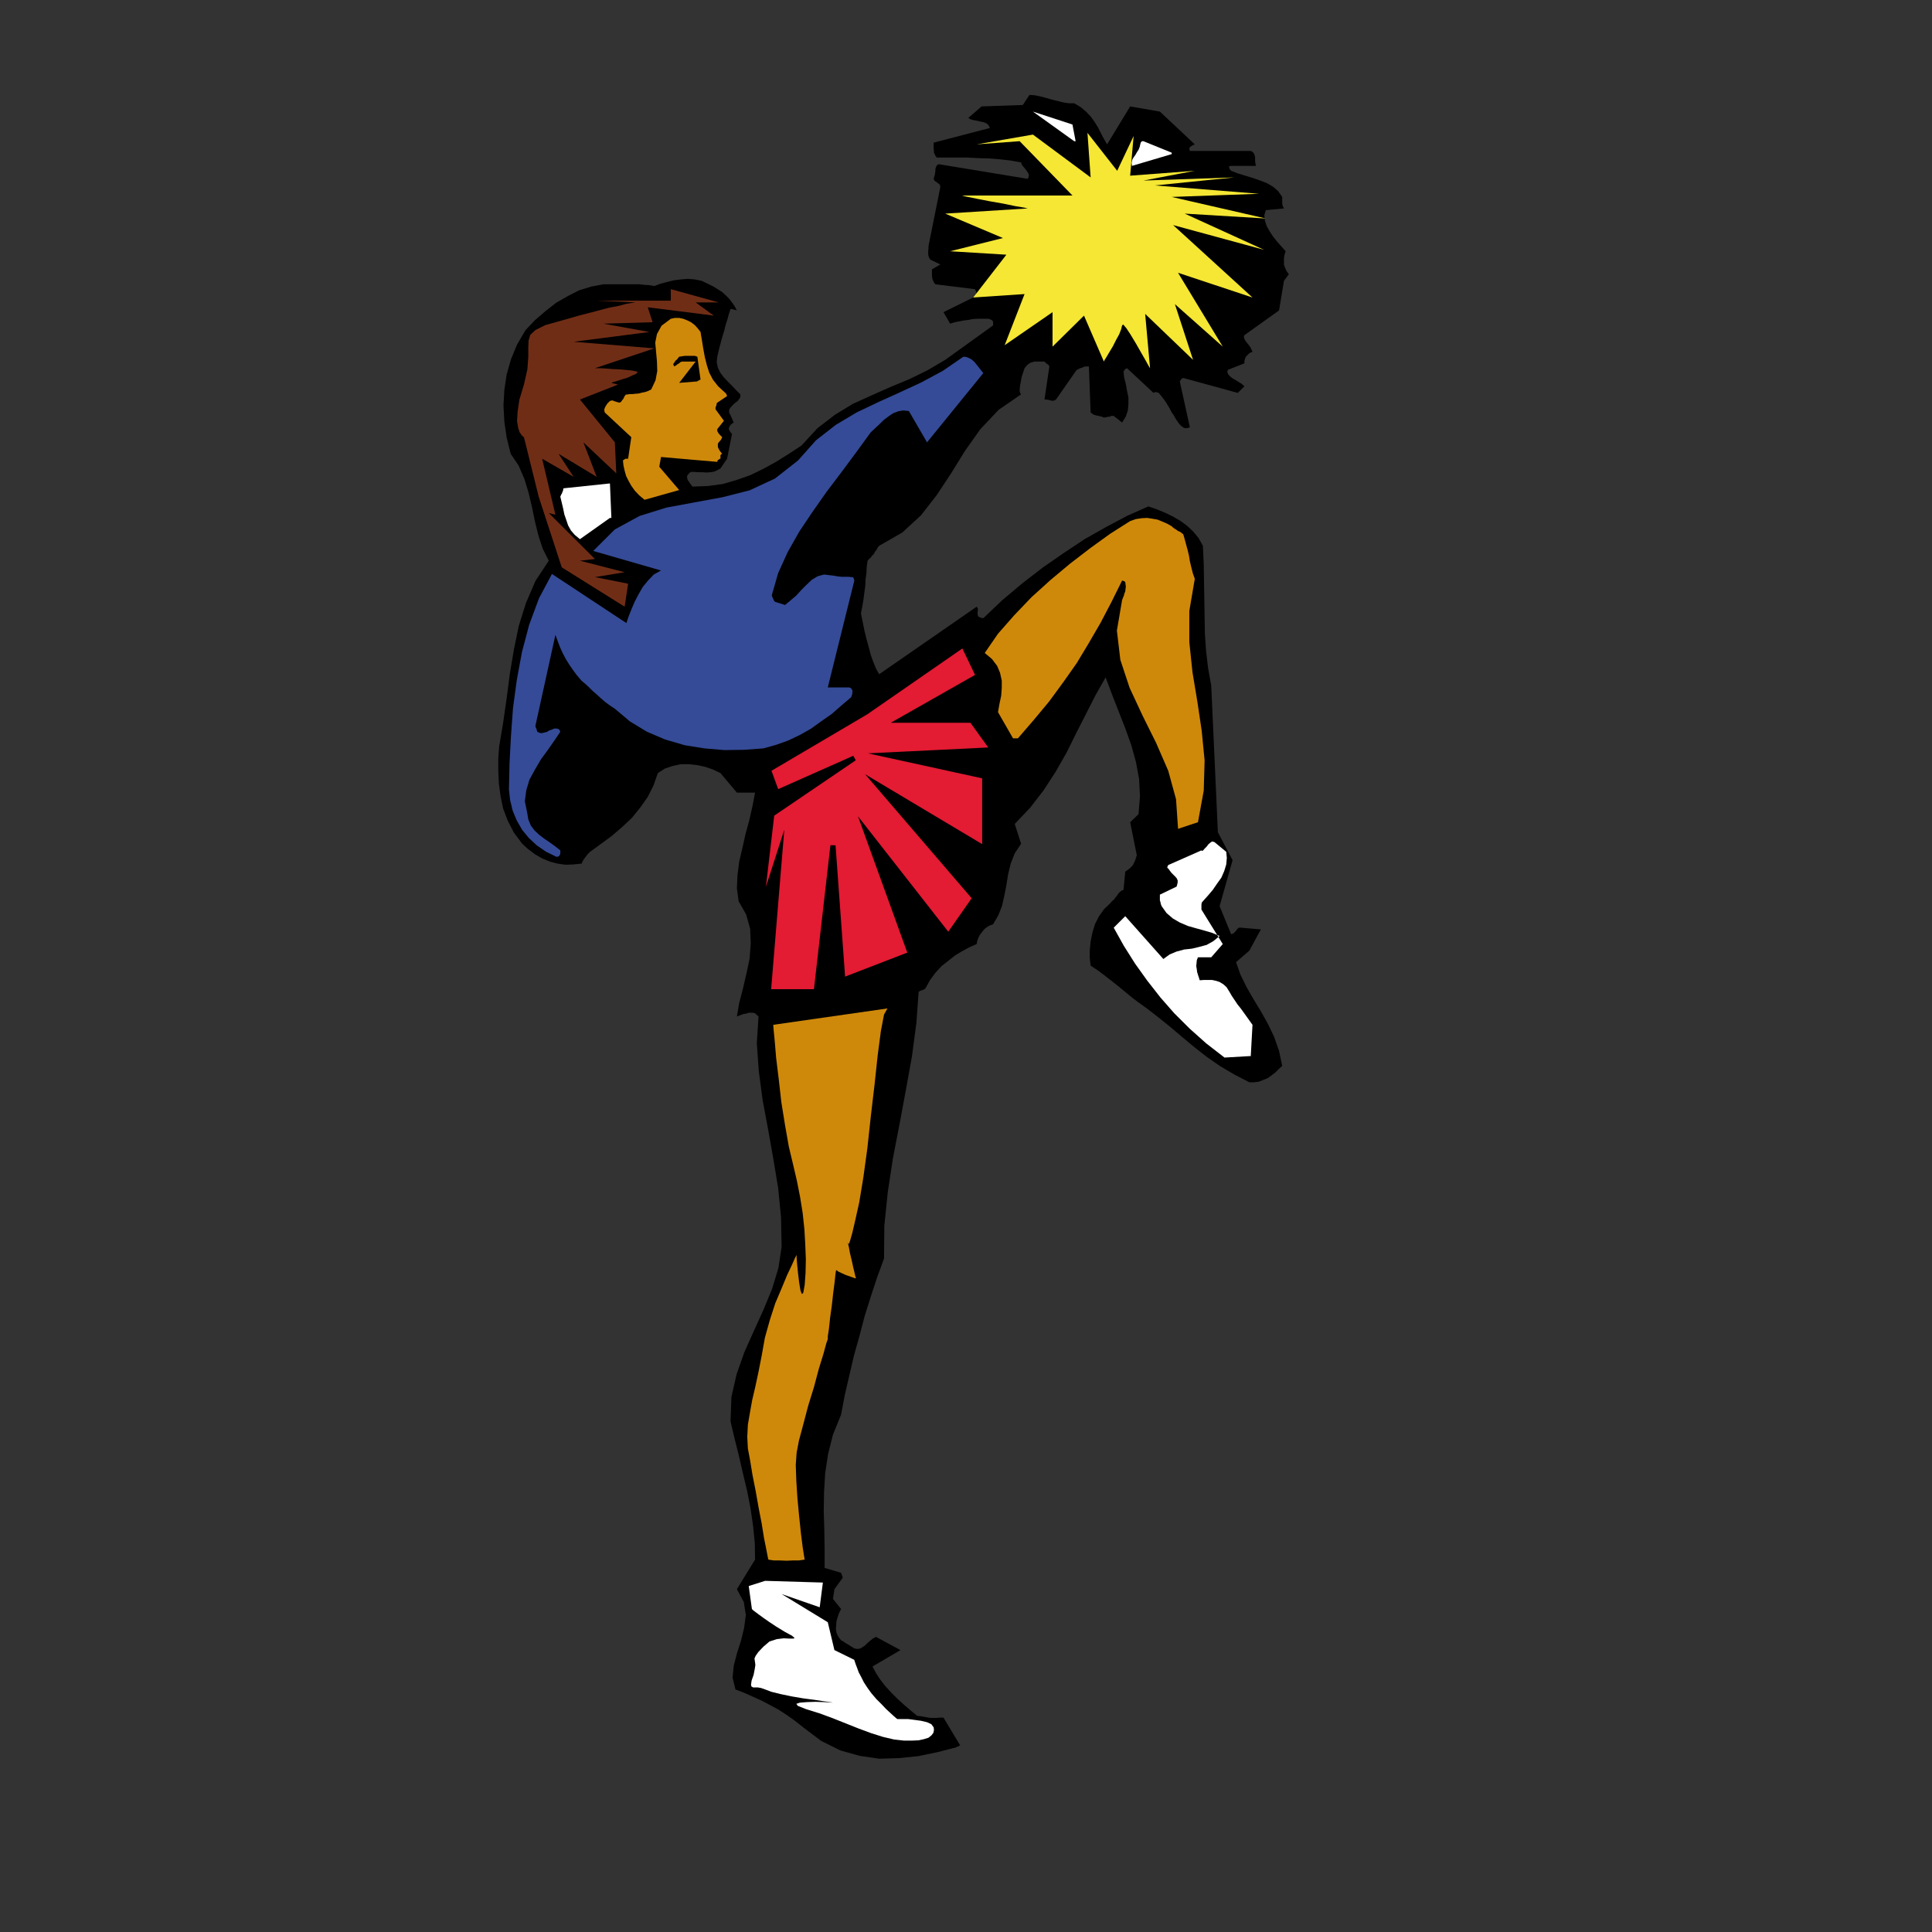 <?xml version="1.0" encoding="utf-8"?>
<!-- Generator: Adobe Illustrator 14.0.0, SVG Export Plug-In . SVG Version: 6.00 Build 43363)  -->
<!DOCTYPE svg PUBLIC "-//W3C//DTD SVG 1.1//EN" "http://www.w3.org/Graphics/SVG/1.1/DTD/svg11.dtd">
<svg version="1.1" id="Calque_1" xmlns="http://www.w3.org/2000/svg" xmlns:xlink="http://www.w3.org/1999/xlink" x="0px" y="0px"
	 width="500px" height="500px" viewBox="0 0 500 500" enable-background="new 0 0 500 500" xml:space="preserve">
<rect x="0" y="0" width="500" height="500" fill="#333333" stroke="none"/>
<g>
	<polygon fill-rule="evenodd" clip-rule="evenodd" points="247.608,452.178 242.679,453.441 237.676,454.482 232.599,455.004 
		227.521,455.152 222.443,454.408 217.44,452.996 212.512,450.541 207.882,447.047 205.717,445.336 203.626,443.85 201.461,442.436 
		199.37,441.32 197.13,440.131 194.964,439.162 192.649,438.123 190.335,437.23 189.588,434.182 189.887,431.133 190.708,427.934 
		191.753,424.662 192.575,421.314 193.023,417.969 192.5,414.623 190.708,411.275 195.413,403.615 195.338,399.303 194.89,394.84 
		194.218,390.23 193.322,385.693 192.202,381.01 191.156,376.473 190.036,372.01 189.065,367.846 189.29,361.523 190.633,355.648 
		192.649,349.922 195.114,344.42 197.578,338.99 199.818,333.563 201.461,328.135 202.282,322.705 202.133,315.045 201.386,307.459 
		200.117,299.799 198.773,292.215 197.354,284.629 196.383,277.266 195.86,269.979 196.309,263.063 195.637,262.467 
		195.413,262.244 194.815,262.096 194.292,262.096 193.695,262.096 193.172,262.318 192.5,262.393 191.903,262.617 191.306,262.84 
		190.708,263.063 191.306,259.566 192.276,255.848 193.172,251.982 193.994,248.115 194.292,244.172 194.143,240.38 
		193.098,236.662 191.156,233.242 190.708,229.894 190.857,226.547 191.306,222.979 192.127,219.483 192.948,215.839 
		193.919,212.27 194.74,208.625 195.413,205.13 190.708,205.13 186.452,200.073 184.436,199.107 182.419,198.437 180.329,197.992 
		178.313,197.768 176.222,197.768 174.131,198.214 172.115,198.883 170.248,200.073 169.128,203.271 167.635,206.246 
		165.693,208.998 163.528,211.674 160.989,214.055 158.301,216.36 155.463,218.442 152.701,220.45 152.028,221.12 151.431,221.937 
		151.132,222.309 150.909,222.681 150.685,223.053 150.535,223.499 148.37,223.722 146.354,223.796 144.263,223.499 
		142.321,222.979 140.305,222.16 138.513,221.12 136.721,219.781 135.153,218.368 132.987,215.467 131.419,212.418 130.224,209.294 
		129.552,206.097 129.104,202.75 128.955,199.479 128.955,196.281 129.179,193.232 130.224,186.985 131.121,180.738 
		131.942,174.417 132.987,168.169 134.257,161.998 136.124,156.048 138.588,150.322 142.022,145.116 140.454,141.993 
		139.334,138.572 138.438,134.928 137.691,131.284 136.795,127.491 135.675,123.847 134.182,120.426 132.166,117.452 
		131.121,113.212 130.523,109.123 130.299,104.958 130.523,100.942 131.121,96.926 132.24,92.985 133.809,89.192 135.974,85.474 
		138.513,82.796 141.201,80.491 143.964,78.334 146.951,76.624 149.863,75.136 152.999,74.169 156.135,73.575 159.496,73.575 
		160.69,73.575 161.96,73.575 163.154,73.575 164.424,73.575 165.544,73.575 166.813,73.723 168.008,73.798 169.352,74.021 
		170.92,73.426 172.638,72.98 174.43,72.534 176.222,72.311 178.014,72.162 179.806,72.311 181.598,72.682 183.465,73.575 
		184.66,74.169 185.854,74.914 186.9,75.583 187.871,76.475 188.692,77.293 189.439,78.26 190.111,79.227 190.708,80.342 
		190.26,80.194 189.887,80.12 189.364,79.97 189.065,79.97 188.617,81.309 188.244,82.722 187.796,84.061 187.423,85.623 
		186.975,87.036 186.526,88.671 186.079,90.382 185.631,92.315 185.481,93.728 185.78,95.141 186.377,96.406 187.273,97.595 
		188.318,98.711 189.439,99.827 190.484,100.942 191.604,102.057 191.604,102.503 191.53,102.95 191.231,103.322 190.932,103.768 
		190.41,104.14 189.961,104.511 189.514,104.958 189.065,105.478 188.767,105.85 188.692,106.296 188.692,106.743 188.916,107.189 
		189.14,107.635 189.364,108.156 189.588,108.676 189.887,109.345 189.514,109.569 189.215,109.866 188.991,110.015 
		188.916,110.238 188.692,110.536 188.617,111.056 188.617,111.13 188.841,111.502 189.065,111.875 189.439,112.32 188.169,118.715 
		186.452,121.244 185.631,121.69 184.809,122.062 183.838,122.211 182.868,122.286 181.822,122.211 180.777,122.211 
		179.657,122.136 178.761,122.136 178.462,122.36 177.939,122.955 177.79,123.327 177.865,123.773 177.939,124.144 178.238,124.59 
		178.686,125.26 179.209,125.929 183.241,125.781 187.049,125.26 190.633,124.219 194.218,122.955 197.578,121.319 200.938,119.459 
		204.149,117.452 207.435,115.294 211.542,110.833 216.096,107.337 220.726,104.511 225.654,102.281 230.508,100.125 
		235.362,98.116 240.066,95.811 244.621,93.133 257.016,84.209 257.016,83.689 257.016,83.317 256.867,83.02 256.718,82.871 
		256.12,82.574 255.746,82.499 254.328,82.499 252.984,82.499 251.715,82.574 250.595,82.796 249.4,82.945 248.279,83.168 
		247.085,83.391 245.89,83.763 244.173,80.789 252.76,76.549 252.686,76.177 252.686,75.806 252.536,75.286 252.313,74.839 
		242.082,73.575 241.709,73.128 241.56,72.757 241.335,72.311 241.261,71.939 241.186,71.344 241.186,70.823 241.186,70.228 
		241.186,69.708 243.351,68.444 240.738,67.179 240.439,66.659 240.29,66.212 240.215,65.766 240.215,65.395 240.215,64.874 
		240.29,64.427 240.29,63.833 240.365,63.312 243.351,48.439 243.277,47.844 242.829,47.472 242.456,47.174 242.082,46.952 
		241.783,46.654 241.634,46.283 241.783,45.687 241.933,45.241 242.007,44.646 242.082,44.2 242.082,43.679 242.231,43.233 
		242.456,42.787 242.904,42.49 265.977,46.283 266.201,45.761 266.275,45.241 266.051,44.72 265.753,44.274 265.305,43.679 
		264.857,43.159 264.408,42.564 264.26,42.043 261.422,41.523 258.734,41.225 255.896,41.002 253.209,40.928 250.371,40.779 
		247.683,40.779 244.995,40.779 242.456,40.779 242.082,40.333 241.933,39.96 241.709,39.515 241.709,39.143 241.634,38.548 
		241.634,38.028 241.634,37.432 241.634,36.912 256.195,33.12 255.821,32.375 255.299,31.929 254.627,31.632 253.806,31.483 
		252.909,31.26 252.088,31.111 251.191,30.888 250.595,30.516 254.029,27.542 264.707,27.169 266.425,24.567 267.694,24.641 
		269.188,24.939 270.606,25.311 272.174,25.757 273.668,26.128 275.162,26.5 276.58,26.723 277.999,26.723 279.642,27.691 
		281.135,28.955 282.33,30.219 283.375,31.707 284.197,33.044 284.943,34.532 285.689,35.945 286.512,37.358 292.485,27.542 
		300.176,28.88 309.212,37.358 308.688,37.582 308.241,37.878 307.942,38.028 307.867,38.25 307.793,38.548 307.942,39.069 
		323.697,39.069 324.146,39.292 324.519,39.738 324.669,40.11 324.818,40.63 324.818,41.077 324.818,41.671 324.893,42.266 
		325.042,42.935 318.62,42.935 318.098,43.01 318.098,43.382 318.247,43.753 318.62,44.2 320.337,44.87 322.279,45.464 
		324.221,46.059 326.162,46.728 327.879,47.398 329.522,48.365 330.792,49.48 331.837,50.967 331.837,51.488 331.837,51.934 
		331.837,52.306 331.837,52.752 331.986,53.347 332.285,53.942 327.581,54.388 327.207,55.727 327.357,57.14 327.805,58.478 
		328.552,59.817 329.372,61.082 330.418,62.42 331.538,63.684 332.732,65.023 332.509,65.618 332.359,66.287 332.285,67.031 
		332.285,67.848 332.285,68.518 332.584,69.335 332.957,70.154 333.555,70.972 332.285,72.682 331.016,80.342 322.055,86.738 
		321.906,87.184 322.055,87.705 322.279,88.151 322.728,88.746 323.101,89.192 323.549,89.787 323.847,90.382 324.146,91.051 
		323.399,91.349 322.728,92.018 322.428,92.315 322.204,92.836 322.055,93.357 322.055,94.026 317.725,95.737 317.649,96.406 
		317.948,97 318.396,97.447 319.068,97.967 319.74,98.339 320.562,98.86 321.309,99.306 322.055,99.975 320.337,101.686 
		306.225,97.819 305.776,98.042 305.329,98.711 307.942,110.61 307.121,110.833 306.448,110.758 305.776,110.312 305.254,109.792 
		304.657,108.974 304.134,108.156 303.686,107.337 303.237,106.743 302.865,106 302.49,105.33 302.117,104.735 301.818,104.214 
		301.445,103.694 301.072,103.173 300.625,102.578 300.176,102.057 299.878,101.686 299.43,101.537 298.906,101.462 
		298.533,101.686 291.664,95.29 291.216,95.513 290.768,96.108 290.918,97.669 291.365,99.38 291.664,101.09 292.037,102.875 
		292.037,104.511 291.888,106.222 291.365,107.784 290.395,109.345 288.229,107.635 287.632,107.635 287.109,107.858 
		286.735,107.858 286.438,107.932 286.063,108.006 285.689,108.082 285.242,107.858 284.869,107.784 284.346,107.635 
		283.898,107.561 283.375,107.412 282.928,107.263 282.554,106.965 282.256,106.743 281.807,94.844 281.359,94.844 280.986,94.844 
		280.537,94.918 280.09,95.141 279.566,95.29 279.119,95.513 278.672,95.737 278.372,96.108 273.295,103.396 272.771,103.694 
		272.1,103.694 271.651,103.544 271.204,103.47 270.756,103.396 270.309,103.396 271.577,94.844 271.428,94.546 271.204,94.324 
		270.756,94.026 270.309,93.58 267.694,93.58 266.648,93.877 265.828,94.472 265.155,95.29 264.781,96.406 264.408,97.521 
		264.186,98.786 263.961,99.975 263.886,101.24 264.035,101.76 264.26,102.057 258.436,106.074 253.73,111.056 249.773,116.633 
		246.188,122.434 242.456,128.086 238.349,133.366 233.495,137.829 227.521,141.249 227.148,141.695 226.849,142.291 
		226.476,142.736 226.177,143.332 225.729,143.778 225.355,144.298 224.908,144.669 224.534,145.116 224.31,146.678 224.236,148.24 
		224.012,149.875 223.937,151.585 223.713,153.222 223.489,155.006 223.19,156.792 222.817,158.725 223.265,160.957 
		223.713,163.187 224.236,165.344 224.833,167.5 225.355,169.508 226.028,171.368 226.7,173.004 227.521,174.492 252.76,157.015 
		253.059,157.46 253.059,158.13 252.984,158.428 252.984,158.874 253.059,159.246 253.209,159.618 253.656,159.766 253.955,159.916 
		254.179,159.916 254.479,159.99 259.406,155.304 264.633,150.917 269.935,146.827 275.311,143.108 280.688,139.539 
		286.213,136.416 291.664,133.515 297.189,131.061 299.355,131.804 301.521,132.697 303.536,133.664 305.553,134.853 
		307.27,136.118 308.839,137.605 310.183,139.241 311.303,141.249 311.526,146.008 311.602,150.694 311.676,155.156 
		311.751,159.692 311.825,164.005 312.124,168.393 312.646,172.855 313.468,177.466 315.186,215.393 318.993,222.607 
		315.633,234.505 318.62,241.793 318.993,241.645 319.292,241.496 319.591,241.198 319.89,240.901 320.113,240.529 320.337,240.306 
		320.637,240.083 321.159,240.083 326.312,240.529 323.324,246.033 319.89,249.007 321.01,252.205 322.578,255.402 324.37,258.525 
		326.312,261.723 328.104,264.922 329.746,268.342 331.016,271.986 331.837,275.854 330.941,276.67 330.045,277.564 
		329.074,278.309 328.029,279.051 326.909,279.496 325.788,279.943 324.519,280.092 323.324,280.092 319.441,278.084 
		315.783,275.928 312.348,273.547 309.212,271.094 306.075,268.49 303.014,265.889 299.878,263.359 296.816,260.98 294.725,259.492 
		292.858,258.08 291.066,256.592 289.349,255.18 287.557,253.766 285.84,252.428 284.048,251.09 282.256,249.899 282.031,247.966 
		282.031,245.883 282.256,243.653 282.703,241.421 283.375,239.191 284.421,237.108 285.765,235.249 287.407,233.687 
		287.855,233.167 288.379,232.72 288.677,232.274 289.051,231.829 289.349,231.381 289.723,230.935 290.17,230.564 290.768,230.267 
		291.216,225.582 291.738,225.209 292.261,224.837 292.709,224.392 293.157,223.945 293.455,223.35 293.755,222.755 
		293.979,222.011 294.203,221.342 292.485,212.791 294.65,210.708 295.024,206.097 294.8,201.635 293.979,197.172 292.783,192.86 
		291.216,188.472 289.498,184.084 287.781,179.697 286.139,175.309 283.6,179.771 281.135,184.605 278.597,189.587 276.058,194.719 
		273.221,199.702 270.084,204.535 266.574,209.072 262.616,213.236 264.26,218.368 262.616,220.822 261.571,223.499 260.899,226.25 
		260.451,229.077 259.928,231.754 259.332,234.431 258.36,236.884 257.016,239.191 256.046,239.562 255.299,240.008 
		254.627,240.604 254.104,241.272 253.582,241.942 253.209,242.685 252.909,243.504 252.76,244.322 250.893,245.14 249.102,246.107 
		247.234,247.221 245.442,248.634 243.65,250.047 242.082,251.758 240.663,253.691 239.469,255.848 239.095,256.07 238.797,256.221 
		238.274,256.369 237.751,256.666 237.153,264.771 236.034,273.25 234.465,281.951 232.823,290.801 231.105,299.65 229.761,308.5 
		228.865,317.201 228.791,325.68 226.999,330.588 225.355,335.57 223.788,340.553 222.443,345.686 221.025,350.74 219.83,355.871 
		218.635,361.004 217.665,366.135 215.574,371.266 214.304,376.322 213.558,381.232 213.259,386.213 213.184,391.049 
		213.333,395.957 213.408,400.789 213.408,405.773 217.665,407.037 217.889,407.633 218.112,408.301 215.947,411.275 
		215.574,413.805 217.665,416.408 217.142,417.449 216.769,418.563 216.47,419.605 216.395,420.721 216.32,421.688 216.544,422.729 
		216.993,423.621 217.665,424.514 218.112,424.736 218.561,425.033 219.009,425.332 219.531,425.629 219.905,425.852 
		220.353,426.148 220.726,426.373 221.1,426.596 221.771,426.744 222.518,426.67 223.19,426.299 223.862,425.852 224.46,425.258 
		225.132,424.662 225.878,424.066 226.7,423.621 233.047,427.041 225.804,431.281 226.7,432.99 227.82,434.701 229.164,436.412 
		230.732,438.123 232.3,439.684 234.018,441.246 235.66,442.658 237.378,444.072 238.199,444.146 239.095,444.295 239.917,444.443 
		240.738,444.592 241.485,444.592 242.306,444.592 243.202,444.518 244.173,444.518 248.504,451.732 248.354,451.732 
		248.056,451.955 247.683,452.029 247.608,452.178 	"/>
	<polygon fill-rule="evenodd" clip-rule="evenodd" fill="#FFFFFF" points="310.93,220.079 311.078,220.227 311.377,220.079 
		311.751,219.632 312.273,219.111 312.721,218.517 313.244,218.07 313.692,217.772 314.289,217.921 317.351,220.45 317.5,222.011 
		317.351,223.722 316.828,225.432 316.081,227.143 314.962,228.705 313.841,230.341 312.571,231.829 311.303,233.242 
		311.004,233.613 310.93,234.133 310.93,234.729 310.93,235.397 316.455,244.322 313.468,247.743 310.033,247.743 309.734,248.486 
		309.66,249.304 309.585,250.047 309.734,250.867 309.809,251.535 310.033,252.279 310.257,252.947 310.481,253.691 
		311.526,253.617 312.646,253.617 313.692,253.617 314.737,253.842 315.633,254.139 316.604,254.732 317.426,255.477 
		318.172,256.666 318.77,257.707 319.517,258.822 320.263,259.939 321.159,261.055 321.906,262.096 322.652,263.137 
		323.399,264.178 324.146,265.219 323.697,273.324 323.474,273.324 323.324,273.324 316.902,273.695 312.198,270.053 
		307.942,266.26 303.909,262.244 300.326,258.154 296.891,253.766 293.755,249.379 290.842,244.768 288.229,240.083 
		291.216,237.108 301.072,248.189 302.715,246.999 304.507,246.255 306.448,245.734 308.465,245.511 310.332,245.066 
		312.273,244.544 313.99,243.579 315.633,242.24 313.692,241.421 311.676,240.827 309.511,240.232 307.42,239.636 305.329,238.745 
		303.536,237.704 301.895,236.291 300.625,234.505 300.4,233.91 300.326,233.464 300.176,233.018 300.176,232.72 300.176,232.125 
		300.176,231.531 304.507,229.448 304.731,228.63 304.806,227.96 304.582,227.367 304.209,226.919 303.686,226.399 303.163,225.879 
		302.715,225.284 302.342,224.763 302.192,224.689 302.117,224.615 302.117,224.317 302.342,223.871 310.93,220.079 	"/>
	<polygon fill-rule="evenodd" clip-rule="evenodd" fill="#CF890A" points="310.033,212.791 304.881,214.5 304.357,206.841 
		302.342,199.479 299.206,192.265 295.696,185.2 292.336,177.986 289.946,170.773 289.051,163.187 290.395,155.304 290.618,154.709 
		290.842,154.189 290.992,153.594 291.216,153.074 291.291,152.404 291.365,151.809 291.291,151.214 291.216,150.619 
		290.918,150.396 290.395,150.248 287.707,155.676 284.869,161.105 281.807,166.385 278.672,171.59 275.162,176.573 
		271.502,181.556 267.545,186.316 263.438,191.075 262.766,191.075 262.169,191.075 258.285,184.307 258.659,182.151 
		259.107,180.069 259.256,178.06 259.256,176.127 258.809,174.12 258.063,172.334 256.718,170.549 254.851,168.988 258.285,164.005 
		262.467,159.246 266.947,154.561 271.876,150.098 276.953,145.86 282.181,141.843 287.332,138.125 292.485,134.853 
		293.979,134.333 295.473,134.11 296.891,134.036 298.31,134.258 299.579,134.481 300.849,135.002 302.043,135.523 303.237,136.192 
		303.611,136.564 304.06,136.861 304.433,137.084 304.806,137.381 305.479,137.679 306.225,138.274 306.598,139.539 
		306.972,140.952 307.345,142.291 307.718,143.852 307.942,145.265 308.315,146.827 308.688,148.314 309.212,149.801 
		307.793,158.13 307.793,166.162 308.614,173.97 309.884,181.63 311.004,189.142 311.751,196.801 311.526,204.61 310.033,212.791 	
		"/>
	<polygon fill-rule="evenodd" clip-rule="evenodd" fill="#354B97" points="220.278,180.441 217.739,182.597 215.275,184.754 
		212.512,186.687 209.824,188.621 206.912,190.257 203.925,191.67 200.789,192.785 197.578,193.678 192.575,194.049 
		187.497,194.124 182.271,193.678 177.193,192.86 172.115,191.373 167.411,189.365 163.005,186.687 159.123,183.416 
		157.778,182.523 156.658,181.705 155.538,180.738 154.493,179.771 153.373,178.804 152.402,177.837 151.431,176.945 
		150.535,176.202 149.266,174.714 148.22,173.301 147.25,171.888 146.428,170.549 145.606,168.988 144.935,167.5 144.337,165.939 
		143.74,164.303 138.588,187.729 138.588,188.174 138.812,188.546 138.886,188.844 139.036,189.365 139.633,189.662 140.23,189.736 
		140.828,189.587 141.5,189.439 142.097,189.067 142.769,188.844 143.441,188.546 144.113,188.546 144.711,188.77 145.009,189.365 
		143.516,191.595 141.798,194.049 140.006,196.504 138.438,199.181 137.02,201.784 136.198,204.535 135.825,207.361 
		136.422,210.261 136.721,212.046 137.393,213.682 138.364,214.947 139.559,216.062 140.828,217.03 142.247,217.996 143.59,218.962 
		145.009,220.079 145.009,220.301 145.009,220.896 144.86,221.342 144.561,221.64 144.188,221.714 144.113,221.789 141.351,220.45 
		138.961,218.814 136.87,216.88 135.153,214.797 133.734,212.344 132.688,209.816 132.017,207.064 131.718,204.312 131.867,197.47 
		132.24,190.48 132.763,183.267 133.734,176.053 135.078,168.765 136.945,161.7 139.483,154.858 142.844,148.537 162.109,161.253 
		162.707,159.469 163.453,157.61 164.275,155.676 165.245,153.817 166.365,151.883 167.709,150.248 169.203,148.686 
		171.069,147.644 153.522,142.587 159.123,137.01 165.544,133.515 172.488,131.358 179.731,130.019 186.975,128.681 
		193.994,126.896 200.565,123.847 206.539,119.162 211.168,113.957 216.32,109.94 221.697,106.743 227.297,104.065 232.897,101.537 
		238.498,98.934 244.023,95.959 249.325,92.315 250.072,92.389 250.818,92.687 251.49,93.059 252.237,93.728 252.76,94.398 
		253.357,95.141 253.881,95.811 254.479,96.554 239.917,114.477 235.212,106.371 233.719,106.222 232.449,106.445 231.105,106.965 
		229.911,107.784 228.716,108.676 227.596,109.792 226.476,110.833 225.355,111.875 221.622,117.005 217.814,122.136 
		213.931,127.268 210.272,132.474 206.837,137.605 203.851,142.885 201.386,148.314 199.744,154.041 199.893,154.561 
		200.117,155.006 200.266,155.378 200.565,155.75 203.178,156.569 204.597,155.378 206.09,154.115 207.435,152.627 208.779,151.289 
		210.123,150.024 211.616,149.131 213.259,148.686 215.125,148.909 215.798,148.983 216.544,149.131 217.142,149.207 
		217.814,149.281 218.336,149.281 219.009,149.281 219.606,149.281 220.278,149.355 220.502,149.355 220.801,149.429 
		220.95,149.727 221.1,150.248 214.229,177.912 219.83,177.912 220.278,178.135 220.651,178.804 220.577,179.176 220.577,179.623 
		220.427,179.995 220.278,180.441 	"/>
	<polygon fill-rule="evenodd" clip-rule="evenodd" fill="#FFFFFF" points="303.237,39.886 292.934,42.935 292.858,42.118 
		293.008,41.374 293.381,40.705 293.83,40.11 294.203,39.441 294.65,38.771 294.949,38.028 295.1,37.358 295.248,36.837 
		295.473,36.615 295.621,36.541 295.92,36.541 303.237,39.515 303.237,39.664 303.237,39.886 	"/>
	<polygon fill-rule="evenodd" clip-rule="evenodd" fill="#FFFFFF" points="277.999,36.541 267.32,28.88 277.551,32.227 
		278.372,36.541 278.148,36.541 277.999,36.541 	"/>
	<polygon fill-rule="evenodd" clip-rule="evenodd" fill="#CF890A" points="186.452,118.715 186.303,118.715 186.004,118.939 
		185.705,119.162 185.631,119.534 171.069,118.269 170.622,120.798 175.774,126.822 166.813,129.35 165.395,128.161 164.275,126.97 
		163.378,125.707 162.707,124.516 162.034,123.178 161.661,121.839 161.362,120.5 161.213,119.162 161.885,118.715 162.557,118.715 
		163.378,113.138 156.509,106.743 156.359,106 156.658,105.255 157.181,104.437 157.853,103.768 158.45,103.62 159.047,103.842 
		159.72,104.065 160.392,104.214 160.616,104.065 160.915,103.768 161.063,103.47 161.213,103.396 161.437,102.95 161.661,102.503 
		161.96,102.132 162.557,102.057 163.005,101.983 163.677,101.983 164.424,101.909 165.32,101.834 166.141,101.612 166.962,101.462 
		167.784,101.165 168.531,100.793 169.651,98.414 170.099,96.034 170.024,93.58 169.8,91.125 169.576,88.671 170.024,86.44 
		171.219,84.284 173.608,82.499 174.654,82.276 175.774,82.276 176.819,82.499 177.939,82.945 178.835,83.391 179.806,84.135 
		180.553,84.953 181.3,85.919 181.673,88.151 182.046,90.457 182.419,92.464 182.942,94.546 183.54,96.406 184.51,98.265 
		185.854,99.975 187.721,101.686 187.945,101.909 188.169,102.503 185.631,104.214 185.481,104.363 185.407,104.883 
		185.183,105.404 185.183,105.924 187.348,108.899 185.631,111.056 185.631,111.577 185.929,112.097 186.303,112.543 186.9,113.138 
		186.602,113.807 186.004,114.477 185.78,114.849 185.78,115.294 185.78,115.667 185.929,116.039 186.303,116.708 186.9,117.452 
		186.602,117.6 186.452,117.824 186.452,118.121 186.452,118.715 	"/>
	<polygon fill-rule="evenodd" clip-rule="evenodd" points="180.479,98.711 175.774,99.083 180.03,93.58 177.043,93.58 
		176.521,93.58 176.222,93.654 175.998,93.802 175.774,94.026 175.475,94.174 175.176,94.398 174.878,94.621 174.504,94.844 
		174.206,94.249 174.579,93.728 174.803,93.357 175.176,93.059 175.475,92.687 175.774,92.315 176.222,92.241 176.745,92.167 
		177.267,92.092 177.939,92.092 178.537,92.092 179.134,92.092 179.806,92.092 180.479,92.315 181.3,98.265 181.15,98.265 
		180.852,98.488 180.553,98.562 180.479,98.711 	"/>
	<polygon fill-rule="evenodd" clip-rule="evenodd" fill="#FFFFFF" points="157.853,134.036 150.087,139.539 148.743,138.423 
		147.772,137.307 147.025,135.968 146.578,134.63 146.055,133.143 145.756,131.656 145.383,130.093 145.009,128.532 
		145.233,128.011 145.458,127.64 145.532,127.342 145.681,127.119 145.756,126.673 145.831,126.375 157.853,125.112 
		158.226,134.036 158.002,134.036 157.853,134.036 	"/>
	<polygon fill-rule="evenodd" clip-rule="evenodd" fill="#CF890A" points="229.687,260.98 200.117,265.219 200.191,266.26 
		200.49,269.309 200.863,273.771 201.536,279.273 202.208,285.223 203.178,291.246 204.149,296.75 205.269,301.436 206.24,305.6 
		207.061,309.766 207.733,313.93 208.181,318.168 208.405,322.109 208.555,325.902 208.48,329.396 208.256,332.521 207.882,334.604 
		207.509,334.9 207.136,333.859 206.837,332 206.539,329.621 206.314,327.314 206.165,325.531 206.165,324.787 205.792,325.457 
		204.97,327.314 203.701,329.992 202.282,333.414 200.639,337.281 199.221,341.668 197.952,346.205 197.13,350.814 196.309,354.98 
		195.487,358.848 194.666,362.342 194.068,365.689 193.546,368.738 193.396,371.861 193.546,374.836 194.143,378.033 
		194.74,381.678 195.562,385.842 196.309,390.082 197.13,394.32 197.728,398.039 198.325,401.014 198.698,402.947 198.847,403.615 
		199.221,403.689 200.266,403.838 201.76,403.838 203.552,403.914 205.194,403.838 206.763,403.838 207.808,403.689 
		208.256,403.615 208.106,402.799 207.733,400.418 207.285,396.848 206.837,392.609 206.389,387.924 206.09,383.314 
		205.941,379.148 206.165,375.951 206.763,372.828 207.882,368.664 209.152,363.83 210.646,358.996 211.915,354.236 213.11,350.369 
		213.856,347.617 214.229,346.576 214.229,345.834 214.528,343.898 214.827,341.072 215.275,337.875 215.648,334.529 
		216.021,331.629 216.246,329.471 216.395,328.654 216.544,328.803 217.142,329.174 217.963,329.547 218.934,329.992 
		219.83,330.289 220.651,330.588 221.249,330.811 221.547,330.811 221.398,330.439 221.174,329.471 220.801,327.91 220.427,326.199 
		219.979,324.34 219.681,322.705 219.382,321.516 219.382,320.994 219.382,321.217 219.382,321.738 219.457,321.961 
		219.755,321.813 220.054,320.92 220.577,319.061 221.324,315.863 222.369,311.178 223.415,304.857 224.46,297.27 225.355,289.016 
		226.326,280.762 227.148,273.102 227.969,266.855 228.791,262.541 229.687,260.98 	"/>
	
		<polygon fill-rule="evenodd" clip-rule="evenodd" fill="#E31B33" stroke="#000000" stroke-width="1.333" stroke-linecap="square" stroke-miterlimit="10" points="
		224.086,184.307 249.325,166.832 253.209,174.937 233.047,186.39 251.49,186.39 257.016,194.049 229.687,195.388 254.851,200.892 
		254.851,219.632 227.073,203.047 252.313,232.422 245.442,242.24 224.086,214.947 235.66,246.924 218.112,253.691 215.574,218.814 
		211.243,256.666 198.847,256.666 201.834,220.45 196.756,236.216 199.744,210.708 221.1,196.207 201.013,205.13 198.847,199.181 
		224.086,184.307 	"/>
	<polygon fill-rule="evenodd" clip-rule="evenodd" fill="#F5E733" points="295.92,46.728 319.441,45.911 298.906,47.993 
		325.863,50.149 303.237,50.967 327.581,56.545 306.598,55.281 327.133,64.651 303.611,58.255 324.146,76.996 304.881,70.6 
		316.455,89.712 304.06,78.707 308.764,93.133 296.367,81.235 297.637,95.29 297.264,94.695 296.443,93.208 295.248,91.125 
		293.979,88.895 292.635,86.664 291.514,84.953 290.693,83.986 290.395,84.209 290.17,85.176 289.648,86.515 288.826,88.002 
		288.005,89.638 287.109,91.125 286.362,92.389 285.84,93.208 285.689,93.58 280.537,81.681 272.398,89.712 272.398,80.789 
		260.004,89.34 265.155,76.103 251.864,76.996 260.451,65.916 245.89,65.023 259.555,61.602 244.621,55.281 265.977,53.942 
		265.006,53.719 262.766,53.347 259.555,52.678 256.12,52.083 252.686,51.414 250.072,50.893 248.579,50.521 248.877,50.595 
		251.043,50.595 254.776,50.595 259.406,50.595 264.483,50.595 269.337,50.595 273.519,50.595 276.431,50.595 277.551,50.595 
		263.886,36.541 252.76,37.358 267.32,34.83 282.256,45.911 281.434,34.383 289.125,44.2 293.381,35.202 292.485,45.464 
		309.212,44.2 295.92,46.728 	"/>
	<polygon fill-rule="evenodd" clip-rule="evenodd" fill="#702D16" points="173.608,74.839 186.004,78.26 180.03,78.26 
		184.734,81.681 167.635,79.524 168.904,83.391 156.135,83.763 168.083,85.919 148.444,88.449 169.352,90.159 153.97,95.29 
		154.269,95.29 155.314,95.29 156.733,95.365 158.525,95.513 160.317,95.587 162.034,95.737 163.528,95.885 164.648,96.108 
		165.021,96.257 164.723,96.703 163.677,97.149 162.408,97.745 160.915,98.19 159.57,98.636 158.525,98.934 158.226,99.083 
		159.944,99.529 150.087,103.396 159.123,114.477 159.496,122.508 150.983,114.477 154.418,123.401 144.561,117.452 
		148.444,123.401 140.305,118.715 143.74,133.217 142.022,132.771 153.97,144.669 150.087,145.116 161.661,148.091 153.97,149.355 
		162.557,151.066 161.661,157.015 145.383,146.827 139.409,128.532 135.601,113.138 135.376,112.99 135.003,112.618 
		134.481,111.875 134.107,110.758 133.809,108.974 133.958,106.594 134.406,103.47 135.601,99.529 136.497,95.513 136.721,92.389 
		136.721,90.01 136.795,88.151 137.244,86.664 138.588,85.399 141.126,84.135 145.383,82.945 150.087,81.607 154.119,80.565 
		157.479,79.673 160.168,79.152 162.109,78.632 163.528,78.409 164.349,78.26 164.648,78.26 154.418,77.814 173.608,77.814 
		173.608,74.839 	"/>
	<polygon fill-rule="evenodd" clip-rule="evenodd" fill="#FFFFFF" points="212.96,409.564 212.139,415.961 202.282,412.539 
		214.229,419.828 215.947,427.041 221.1,429.57 221.1,429.645 221.249,430.09 221.473,430.76 221.846,431.727 222.219,432.768 
		222.892,434.033 223.563,435.371 224.534,436.857 225.505,438.197 226.774,439.684 228.044,440.949 229.313,442.287 
		230.359,443.254 231.33,444.146 231.927,444.666 232.226,444.889 232.524,444.889 233.569,444.889 234.988,444.889 
		236.706,445.113 238.349,445.336 239.917,445.707 241.037,446.229 241.634,447.047 241.709,447.715 241.56,448.459 
		241.037,449.129 240.29,449.725 239.095,450.096 237.751,450.393 235.959,450.467 233.943,450.467 231.33,450.17 228.492,449.5 
		225.43,448.533 222.219,447.344 218.859,446.006 215.499,444.666 212.064,443.402 208.704,442.361 206.464,441.469 206.09,440.949 
		206.987,440.65 208.853,440.502 211.019,440.428 213.259,440.502 214.902,440.576 215.574,440.65 214.902,440.502 213.184,440.279 
		210.72,439.908 207.882,439.535 204.821,439.014 201.983,438.42 199.594,437.824 198.026,437.23 196.98,436.857 196.159,436.709 
		195.413,436.709 194.89,436.709 194.442,436.412 194.367,435.965 194.517,434.924 195.039,433.438 195.338,431.875 
		195.487,430.908 195.413,430.238 195.338,429.793 195.263,429.199 195.562,428.529 196.234,427.563 197.578,426.148 
		199.146,424.811 201.013,424.215 202.805,423.992 204.373,424.066 205.344,424.066 205.643,423.918 204.97,423.324 
		203.178,422.357 200.863,420.943 199.071,419.754 197.578,418.713 196.458,417.895 195.562,417.225 194.964,416.779 
		194.666,416.482 194.591,416.408 193.77,410.459 198.026,409.119 212.96,409.564 	"/>
</g>
</svg>
